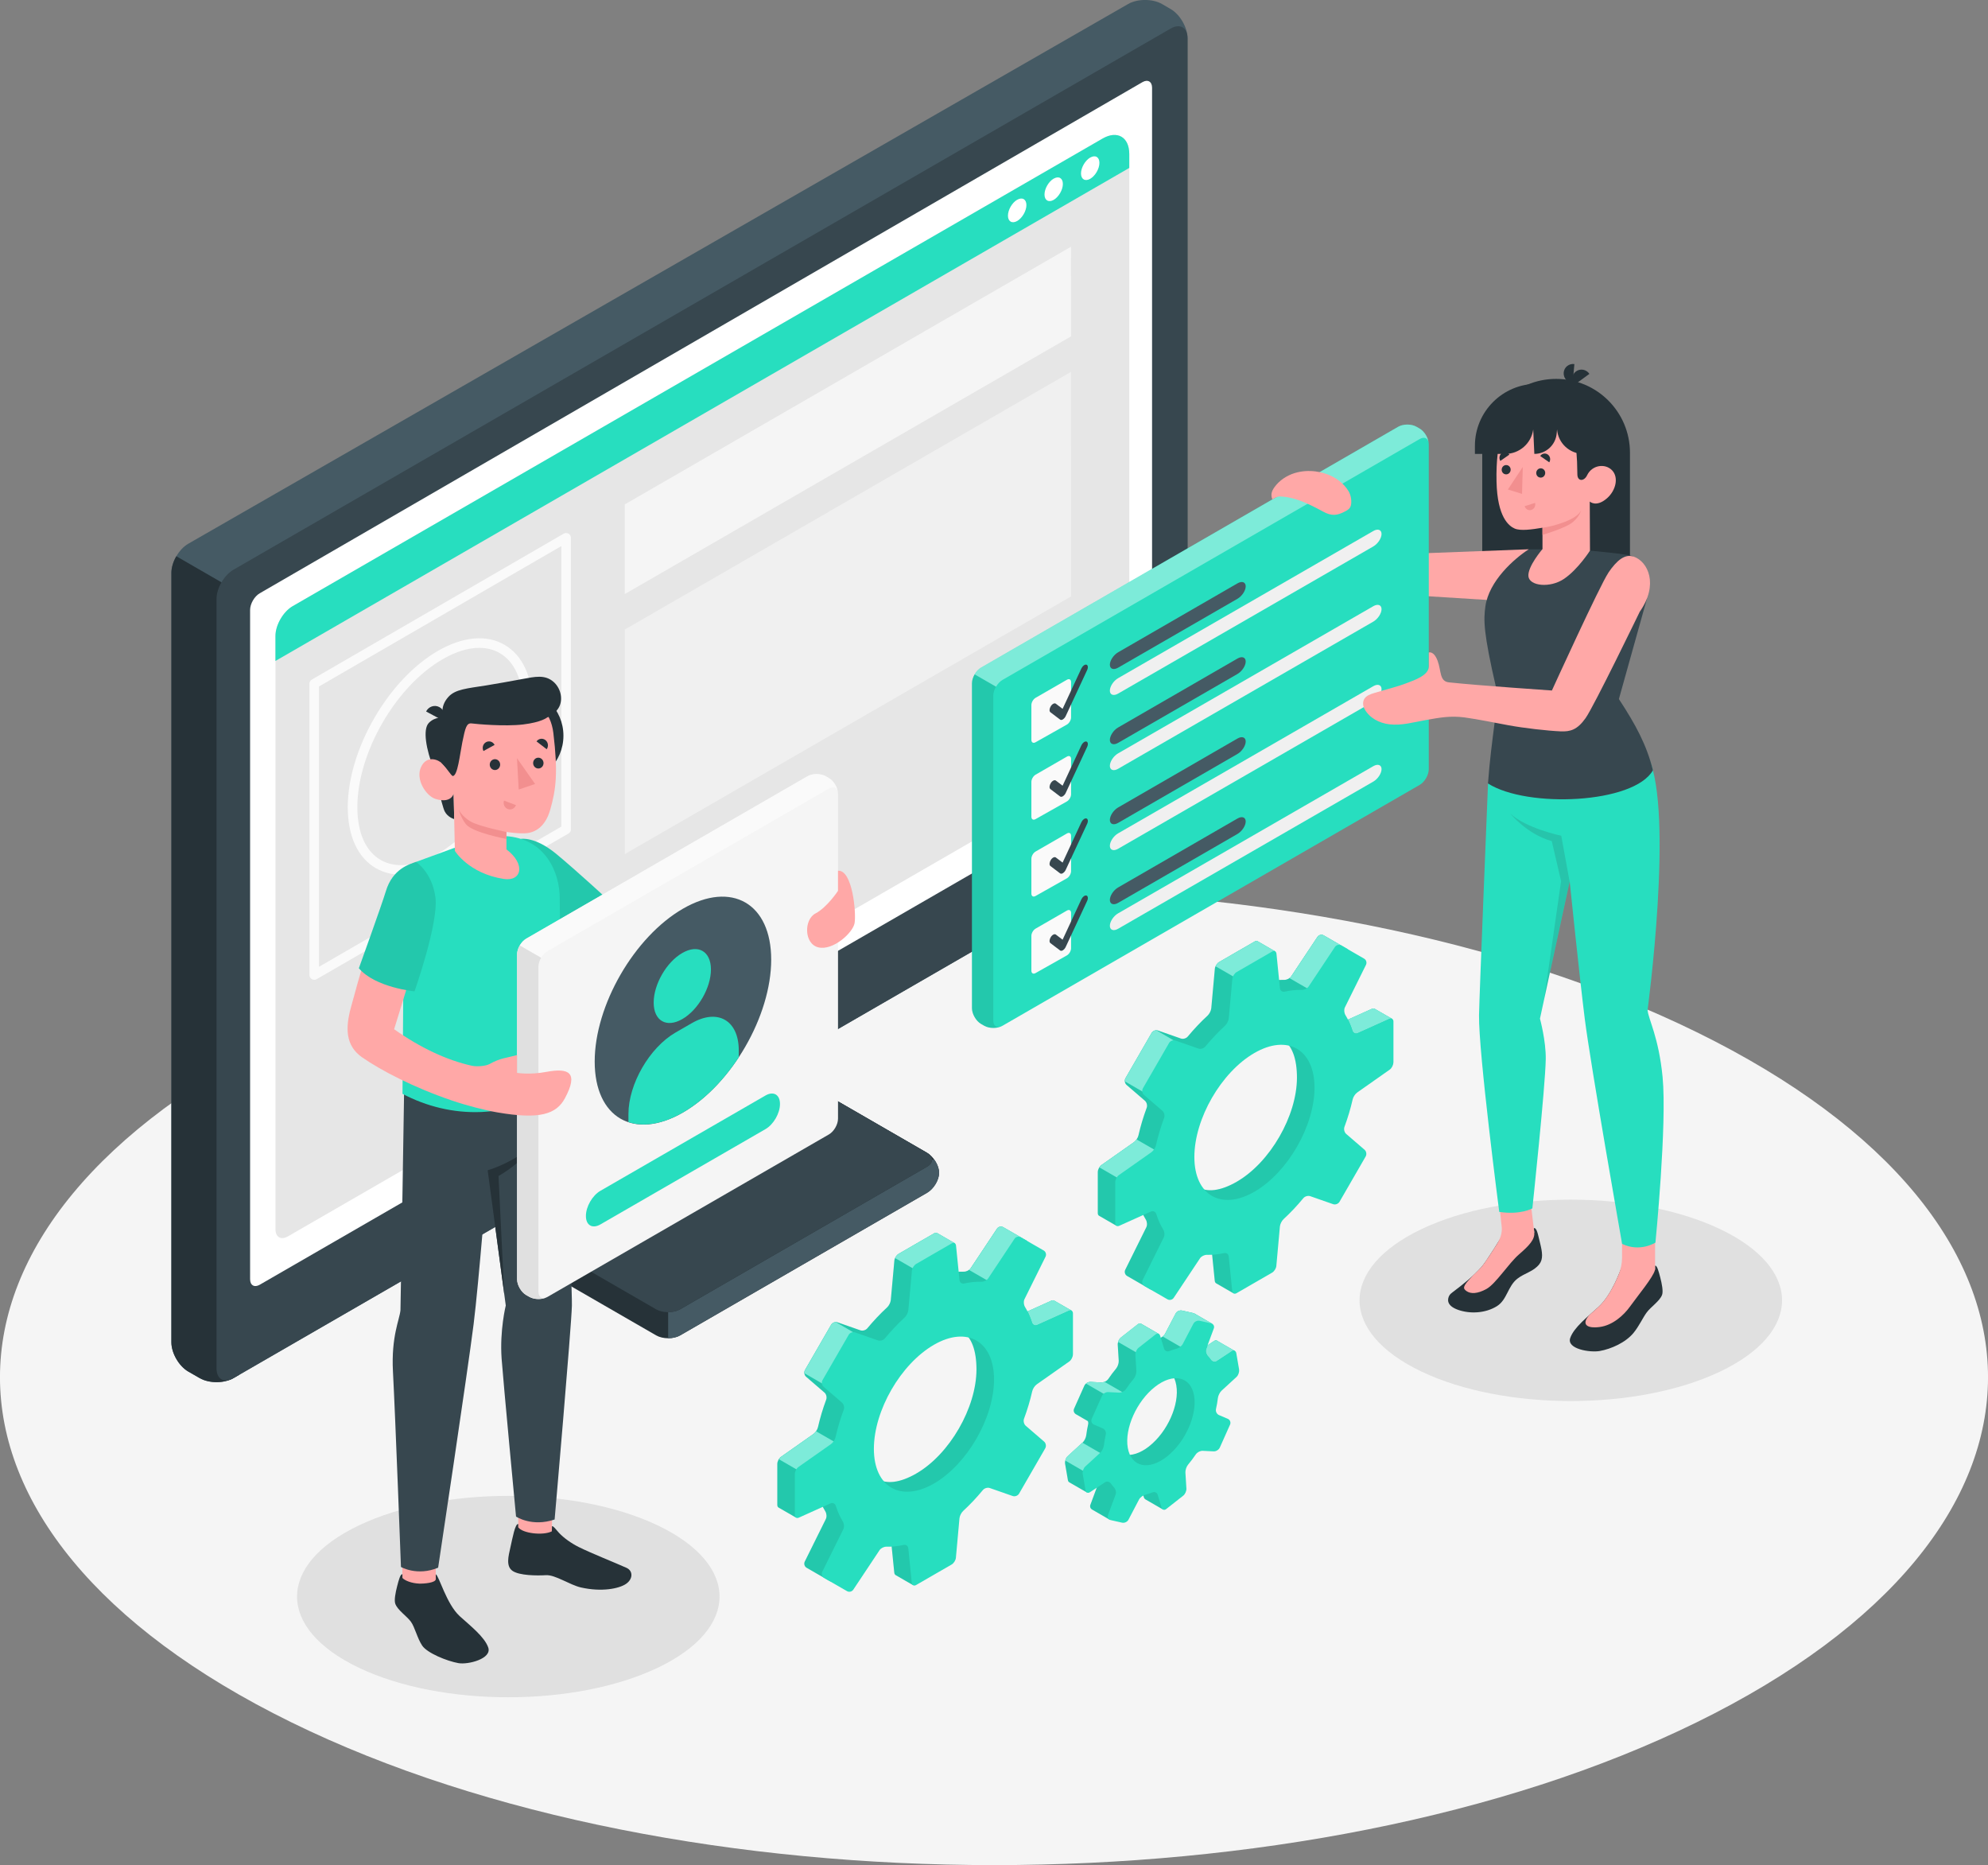 <?xml version="1.0" encoding="UTF-8"?>
<svg xmlns="http://www.w3.org/2000/svg" viewBox="0 0 439.49 412.27">
  <rect x="0" y="0" width="439.49" height="412.27" fill="#808080" stroke="none"/>
  <defs>
    <style>
      .cls-1 {
        fill: #ffa8a7;
      }

      .cls-2 {
        fill: #fafafa;
      }

      .cls-3 {
        fill: #27debf;
      }

      .cls-4 {
        fill: #263238;
      }

      .cls-5 {
        fill: #f0f0f0;
      }

      .cls-6 {
        fill: #37474f;
      }

      .cls-7, .cls-8 {
        fill: #fff;
      }

      .cls-9, .cls-8 {
        opacity: .4;
      }

      .cls-10 {
        fill: #e0e0e0;
      }

      .cls-11 {
        fill: #455a64;
      }

      .cls-12 {
        opacity: .15;
      }

      .cls-13 {
        fill: #f28f8f;
      }

      .cls-14 {
        fill: #f5f5f5;
      }

      .cls-15 {
        opacity: .1;
      }

      .cls-16 {
        fill: #e6e6e6;
      }
    </style>
  </defs>
  <g id="Floor">
    <path id="Floor-2" data-name="Floor" class="cls-14" d="M64.36,380.68c85.82,42.11,224.95,42.12,310.77,0,85.82-42.12,85.82-110.4,0-152.51-85.82-42.11-224.95-42.11-310.77,0-85.82,42.11-85.82,110.4,0,152.51Z"/>
  </g>
  <g id="Shadow">
    <path id="Shadow-2" data-name="Shadow" class="cls-10" d="M145.39,368.65c-18.24,8.69-47.8,8.69-66.04,0-18.24-8.69-18.24-22.78,0-31.48,18.24-8.69,47.8-8.69,66.04,0,18.24,8.69,18.24,22.79,0,31.48Z"/>
    <path id="Shadow-3" data-name="Shadow" class="cls-10" d="M380.28,303.17c-18.24,8.69-47.8,8.69-66.04,0-18.24-8.69-18.24-22.78,0-31.48,18.24-8.69,47.8-8.69,66.04,0,18.24,8.69,18.24,22.79,0,31.48Z"/>
  </g>
  <g id="Device">
    <g id="Device-2" data-name="Device">
      <g>
        <path class="cls-4" d="M170.01,191.61l-39.61,22.87c-1.47.85-2.9,2.89-3.19,4.56l-9.84,56.83c-.29,1.67.67,3.72,2.14,4.56l25.54,14.74c1.47.85,3.85.85,5.32,0l54.58-31.51c1.47-.85,2.66-2.83,2.66-4.42,0-1.59-1.19-3.57-2.66-4.42l-19.64-11.34c-1.47-.85-2.8-2.9-2.97-4.59l-4.37-42.88c-.17-1.69-1.43-3.7-2.81-4.5-1.38-.8-3.69-.75-5.16.1Z"/>
        <path class="cls-11" d="M147.71,285.18v10.63c.96,0,1.93-.21,2.66-.64l54.58-31.51c1.47-.85,2.66-2.83,2.66-4.42,0-.93-.41-1.99-1.05-2.88h-8.94l-49.92,28.82Z"/>
        <path class="cls-4" d="M175,194.49l-39.61,22.87c-1.47.85-2.9,2.89-3.19,4.56l-8.94,51.59c-.29,1.67.67,3.72,2.14,4.56l19.64,11.34c1.47.85,3.85.85,5.32,0l54.58-31.51c1.47-.85,1.47-2.22,0-3.07l-19.64-11.34c-1.47-.85-2.8-2.9-2.97-4.59l-4.37-42.88c-.17-1.69-1.5-2.37-2.97-1.52Z"/>
        <path class="cls-6" d="M204.95,254.82l-19.64-11.34c-.72-.42-1.41-1.13-1.95-1.95l-59.72,34.48c.38.86,1,1.62,1.76,2.06l19.64,11.34c1.47.85,3.85.85,5.32,0l54.58-31.51c1.47-.85,1.47-2.22,0-3.07Z"/>
      </g>
      <g>
        <path class="cls-11" d="M44.15,304.63l-2.54-1.46c-2.06-1.19-3.72-4.08-3.72-6.45V126.63c0-2.38,1.67-5.26,3.73-6.44L249.41.88c2.06-1.18,5.4-1.18,7.46,0l1.93,1.12c2.06,1.19,3.73,4.08,3.73,6.45v170.09c0,2.38-1.67,5.26-3.73,6.45l-207.2,119.63c-2.06,1.19-5.39,1.19-7.45,0Z"/>
        <path class="cls-4" d="M52.86,130.97l-13.88-8.02c-.68,1.17-1.09,2.48-1.09,3.67v170.09c0,2.38,1.67,5.26,3.73,6.45l2.54,1.46c2.06,1.19,5.39,1.19,7.45,0l1.27-.73v-172.93Z"/>
        <path class="cls-6" d="M47.87,302.48v-170.09c0-2.38,1.67-5.26,3.73-6.45L258.8,6.31c2.06-1.19,3.73-.22,3.73,2.15v170.09c0,2.38-1.67,5.26-3.73,6.45l-207.2,119.63c-2.06,1.19-3.73.22-3.73-2.15Z"/>
        <path class="cls-10" d="M145.17,239.08l19.64-11.34c1.47-.85,2.66-.25,2.66,1.35s-1.19,3.57-2.66,4.42l-19.64,11.34c-1.47.85-2.66.25-2.66-1.35,0-1.59,1.19-3.57,2.66-4.42Z"/>
        <path class="cls-7" d="M57.42,131.14L252.56,18.16c1.17-.68,2.13-.13,2.13,1.23v148.24c0,1.36-.95,3.01-2.13,3.69l-195.14,112.66c-1.18.68-2.13.13-2.13-1.23v-147.92c0-1.36.95-3.01,2.13-3.69Z"/>
      </g>
      <g id="Tab">
        <path class="cls-16" d="M64.69,133.99L243.74,30.63c3.25-1.88,5.91-.34,5.91,3.41v128.71c0,1.74-1.23,3.88-2.74,4.75l-183.27,105.8c-1.51.87-2.74.16-2.74-1.58v-131.14c0-2.41,1.71-5.38,3.8-6.59Z"/>
        <polygon class="cls-14" points="138.11 111.5 236.77 54.54 236.78 74.35 138.11 131.32 138.11 111.5"/>
        <polygon class="cls-5" points="138.11 139.16 236.77 82.2 236.78 131.84 138.11 188.8 138.11 139.16"/>
        <path class="cls-3" d="M249.65,37.12v-3.08c0-3.75-2.66-5.29-5.91-3.41l-179.05,103.36c-2.09,1.21-3.8,4.17-3.8,6.59v5.52L249.65,37.12Z"/>
        <path class="cls-7" d="M224.87,44.15c-1.12.65-2.04,2.23-2.04,3.52s.91,1.82,2.04,1.18c1.12-.65,2.04-2.23,2.04-3.52s-.91-1.82-2.04-1.17Z"/>
        <path class="cls-7" d="M232.94,39.48c-1.12.65-2.03,2.23-2.03,3.52s.91,1.82,2.03,1.18c1.12-.65,2.03-2.23,2.03-3.52s-.91-1.82-2.03-1.17Z"/>
        <path class="cls-7" d="M241.02,34.82c-1.12.65-2.04,2.23-2.04,3.52s.91,1.82,2.04,1.18c1.12-.65,2.03-2.23,2.03-3.52s-.91-1.82-2.03-1.17Z"/>
        <path class="cls-2" d="M69.47,216.58c-.18,0-.36-.05-.53-.14-.33-.19-.53-.54-.53-.92v-64.4c0-.38.2-.73.53-.91l55.68-32.25c.33-.19.73-.19,1.06,0,.33.19.53.54.53.92v64.45c0,.38-.2.73-.53.91l-55.68,32.2c-.16.09-.35.14-.53.14ZM70.52,151.74v61.96l53.57-30.98v-62.01l-53.57,31.03Z"/>
        <path class="cls-2" d="M88.65,193.34c-2.02,0-3.9-.48-5.56-1.44-4-2.31-6.21-7.1-6.21-13.48,0-12.69,8.93-28.18,19.9-34.53,5.51-3.19,10.74-3.68,14.74-1.37,4.01,2.31,6.21,7.1,6.21,13.49,0,12.7-8.93,28.19-19.9,34.53-3.22,1.86-6.34,2.8-9.18,2.8ZM105.96,143.2c-2.47,0-5.23.85-8.12,2.52-10.39,6.02-18.84,20.69-18.84,32.71,0,5.6,1.83,9.73,5.15,11.65,3.32,1.91,7.8,1.43,12.63-1.36,10.39-6.01,18.84-20.68,18.84-32.71,0-5.6-1.83-9.74-5.16-11.66-1.33-.77-2.85-1.15-4.51-1.15Z"/>
      </g>
    </g>
  </g>
  <g id="Gear">
    <g>
      <g>
        <path class="cls-3" d="M307.77,225.22l-3.87-2.23h0c-.16-.09-.37-.09-.61.01l-7,3.15c-.49.22-1-.02-1.17-.54-.41-1.29-.93-2.44-1.56-3.47-.28-.46-.35-1.21-.11-1.69l4.66-9.4c.24-.49.06-1.1-.41-1.37l-5.06-2.92c-.47-.27-1.09-.12-1.39.33l-5.81,8.74c-.3.45-.98.77-1.52.76-.66-.02-1.34.02-2.03.09v-6.39l-3.88-2.24h0c-.17-.09-.4-.08-.64.06l-7.86,4.54c-.47.27-.89.93-.94,1.47l-.79,8.74c-.05.54-.42,1.27-.82,1.63-1.53,1.41-2.99,2.96-4.37,4.62-.35.42-1.03.62-1.54.44l-5.04-1.76c-.51-.18-1.15.06-1.42.53l-5.78,10.01c-.27.47-.16,1.14.25,1.49l4.05,3.49c.41.35.58,1.05.39,1.56-.75,2.02-1.36,4.06-1.82,6.09-.12.53-.56,1.21-1.01,1.52l-7.18,5.05c-.44.31-.8,1-.8,1.55v9.07c0,.28.11.48.28.58h0s3.87,2.23,3.87,2.23l5.75-2.72c.22.47.46.92.72,1.34.28.46.35,1.21.11,1.69l-4.66,9.4c-.24.49-.06,1.1.41,1.37l5.06,2.92c.47.27,1.09.12,1.39-.33l5.81-8.74c.3-.45.98-.77,1.52-.76,1.2.03,2.47-.09,3.78-.38.53-.12,1,.2,1.05.74l.77,7.63c.03.26.14.44.3.54h0s3.86,2.23,3.86,2.23l4.64-6.82c.47-.27.89-.93.94-1.47l.79-8.74c.05-.54.51-1.11,1.01-1.32,2.24-.94,4.51-2.57,6.1-4.28.37-.4,1.05-.6,1.57-.42l3.1,1.09c.51.18,1.14-.05,1.42-.52l5.78-10.01c.27-.47.16-1.14-.25-1.49l-2.66-2.29c-.41-.35-.58-1.05-.43-1.57.64-2.24.78-5.17.72-7.25-.02-.54.31-1.23.75-1.54l7.18-5.05c.44-.31.8-1,.8-1.55l3.43-4.11.16-3.32ZM273.45,261.19c-7.33,4.23-11.89,1.23-11.89-7.24s6.06-18.84,13.39-23.07c7.33-4.23,11.77-1.15,11.77,7.31s-5.94,18.76-13.28,23Z"/>
        <path class="cls-15" d="M307.77,225.22l-3.87-2.23h0c-.16-.09-.37-.09-.61.01l-7,3.15c-.49.22-1-.02-1.17-.54-.41-1.29-.93-2.44-1.56-3.47-.28-.46-.35-1.21-.11-1.69l4.66-9.4c.24-.49.06-1.1-.41-1.37l-5.06-2.92c-.47-.27-1.09-.12-1.39.33l-5.81,8.74c-.3.45-.98.77-1.52.76-.66-.02-1.34.02-2.03.09v-6.39l-3.88-2.24h0c-.17-.09-.4-.08-.64.06l-7.86,4.54c-.47.27-.89.93-.94,1.47l-.79,8.74c-.05.54-.42,1.27-.82,1.63-1.53,1.41-2.99,2.96-4.37,4.62-.35.42-1.03.62-1.54.44l-5.04-1.76c-.51-.18-1.15.06-1.42.53l-5.78,10.01c-.27.47-.16,1.14.25,1.49l4.05,3.49c.41.35.58,1.05.39,1.56-.75,2.02-1.36,4.06-1.82,6.09-.12.53-.56,1.21-1.01,1.52l-7.18,5.05c-.44.31-.8,1-.8,1.55v9.07c0,.28.11.48.28.58h0s3.87,2.23,3.87,2.23l5.75-2.72c.22.47.46.92.72,1.34.28.46.35,1.21.11,1.69l-4.66,9.4c-.24.49-.06,1.1.41,1.37l5.06,2.92c.47.27,1.09.12,1.39-.33l5.81-8.74c.3-.45.98-.77,1.52-.76,1.2.03,2.47-.09,3.78-.38.53-.12,1,.2,1.05.74l.77,7.63c.03.26.14.44.3.54h0s3.86,2.23,3.86,2.23l4.64-6.82c.47-.27.89-.93.94-1.47l.79-8.74c.05-.54.51-1.11,1.01-1.32,2.24-.94,4.51-2.57,6.1-4.28.37-.4,1.05-.6,1.57-.42l3.1,1.09c.51.18,1.14-.05,1.42-.52l5.78-10.01c.27-.47.16-1.14-.25-1.49l-2.66-2.29c-.41-.35-.58-1.05-.43-1.57.64-2.24.78-5.17.72-7.25-.02-.54.31-1.23.75-1.54l7.18-5.05c.44-.31.8-1,.8-1.55l3.43-4.11.16-3.32ZM273.45,261.19c-7.33,4.23-11.89,1.23-11.89-7.24s6.06-18.84,13.39-23.07c7.33-4.23,11.77-1.15,11.77,7.31s-5.94,18.76-13.28,23Z"/>
        <g>
          <path class="cls-3" d="M296.58,214.16l1.54-3.11c.24-.49.06-1.1-.41-1.37l-5.06-2.92c-.47-.27-1.09-.12-1.39.33l-5.81,8.74c-.09.14-.23.26-.39.37l6.5,3.75,5.02-5.79Z"/>
          <path class="cls-3" d="M251.26,251.87c-.17.24-.36.45-.55.59l-7.18,5.05c-.18.13-.34.33-.47.54l4.38,2.53,9.53-5.42-5.7-3.29Z"/>
          <path class="cls-3" d="M255.62,227.72c-.4.02-.81.23-1.01.58l-5.78,10.01c-.13.22-.16.48-.13.73l4.98,2.88,7.91-10.7-5.97-3.5Z"/>
          <path class="cls-3" d="M268.74,213.59l6.16,3.56,7-4.04v-2.82l-3.88-2.24h0c-.17-.09-.4-.08-.64.06l-7.86,4.54c-.32.19-.61.56-.78.95Z"/>
          <path class="cls-3" d="M307.77,225.22h0c-.16-.1-.38-.1-.62,0l-7,3.15c-.49.22-1-.02-1.16-.54-.27-.88-.61-1.7-1-2.46l5.3-2.39c.24-.1.45-.1.61,0h0s3.88,2.23,3.88,2.23Z"/>
        </g>
        <g class="cls-9">
          <path class="cls-7" d="M296.58,214.16l1.54-3.11c.24-.49.06-1.1-.41-1.37l-5.06-2.92c-.47-.27-1.09-.12-1.39.33l-5.81,8.74c-.09.14-.23.26-.39.37l6.5,3.75,5.02-5.79Z"/>
          <path class="cls-7" d="M251.26,251.87c-.17.24-.36.45-.55.59l-7.18,5.05c-.18.13-.34.33-.47.54l4.38,2.53,9.53-5.42-5.7-3.29Z"/>
          <path class="cls-7" d="M255.62,227.72c-.4.02-.81.23-1.01.58l-5.78,10.01c-.13.22-.16.48-.13.73l4.98,2.88,7.91-10.7-5.97-3.5Z"/>
          <path class="cls-7" d="M268.74,213.59l6.16,3.56,7-4.04v-2.82l-3.88-2.24h0c-.17-.09-.4-.08-.64.06l-7.86,4.54c-.32.19-.61.56-.78.95Z"/>
          <path class="cls-7" d="M307.77,225.22h0c-.16-.1-.38-.1-.62,0l-7,3.15c-.49.22-1-.02-1.16-.54-.27-.88-.61-1.7-1-2.46l5.3-2.39c.24-.1.45-.1.61,0h0s3.88,2.23,3.88,2.23Z"/>
        </g>
        <path class="cls-3" d="M308.05,234.88v-9.08c0-.54-.4-.8-.89-.58l-7,3.15c-.49.22-1-.02-1.17-.54-.41-1.29-.93-2.44-1.56-3.47-.28-.46-.35-1.21-.11-1.69l4.66-9.4c.24-.49.06-1.1-.41-1.37l-5.06-2.92c-.47-.27-1.09-.12-1.39.33l-5.81,8.74c-.3.45-.98.77-1.52.76-1.2-.03-2.47.09-3.78.38-.53.12-1-.2-1.05-.74l-.77-7.63c-.05-.54-.48-.76-.95-.49l-7.86,4.54c-.47.27-.89.93-.94,1.47l-.79,8.74c-.05.54-.42,1.27-.82,1.63-1.53,1.41-2.99,2.96-4.37,4.62-.35.42-1.03.62-1.54.44l-5.05-1.76c-.51-.18-1.15.06-1.42.53l-5.78,10.01c-.27.47-.16,1.14.25,1.49l4.05,3.49c.41.35.58,1.05.39,1.56-.75,2.02-1.36,4.06-1.82,6.09-.12.53-.56,1.21-1.01,1.52l-7.18,5.05c-.44.31-.8,1-.8,1.55v9.07c0,.54.4.8.89.58l7-3.15c.49-.22,1,.02,1.17.54.41,1.29.93,2.44,1.56,3.47.28.46.35,1.21.11,1.7l-4.66,9.4c-.24.49-.06,1.1.41,1.37l5.06,2.92c.47.27,1.09.12,1.39-.33l5.81-8.74c.3-.45.98-.77,1.52-.76,1.2.03,2.47-.09,3.78-.38.53-.12,1,.2,1.05.74l.77,7.63c.05.54.48.76.95.49l7.86-4.54c.47-.27.89-.93.94-1.47l.79-8.74c.05-.54.42-1.27.82-1.63,1.53-1.41,2.99-2.96,4.36-4.62.35-.42,1.03-.62,1.54-.44l5.04,1.76c.51.18,1.15-.06,1.42-.53l5.78-10.01c.27-.47.16-1.14-.25-1.49l-4.05-3.49c-.41-.35-.58-1.05-.39-1.56.75-2.02,1.36-4.06,1.82-6.09.12-.53.56-1.21,1.01-1.52l7.18-5.05c.44-.31.8-1,.8-1.55ZM277.32,263.42c-7.33,4.23-13.28.8-13.28-7.67s5.94-18.76,13.28-23c7.33-4.23,13.28-.8,13.28,7.67s-5.94,18.76-13.28,23Z"/>
      </g>
      <g>
        <path class="cls-3" d="M269.08,296.35h0c-.19-.11-.43-.1-.68.07l-3.31,2.18c-.45.3-1.02.14-1.33-.3-.2-.29-.41-.55-.64-.79-.37-.39-.58-1.07-.39-1.57l5.26-3.33-3.92-2.26h0c-.08-.04-.16-.08-.26-.1l-2.49-.56c-.53-.12-1.16.17-1.41.65l-2.34,4.47c-.25.48-.89.93-1.42,1.07-.05.01-.1.03-.14.04.14-.42.21-1.04.21-1.04l-3.93-2.27h0c-.21-.12-.48-.1-.74.11l-3.74,2.94c-.43.33-.74,1.04-.71,1.58l.22,3.55c.03.54-.23,1.3-.58,1.72-.61.73-1.19,1.5-1.73,2.3-.31.45-.98.8-1.52.77l-2.4-.12c-.54-.03-1.16.35-1.38.85l-2.26,5.06c-.2.45-.03.97.39,1.22h0s2.66,1.54,2.66,1.54c.09.22.11.46.06.69-.18.81-.32,1.62-.42,2.41-.06.54-.41,1.27-.81,1.64l-3.31,3.04c-.4.37-.65,1.1-.56,1.63l.62,3.61c.04.24.15.4.3.49h0s3.95,2.28,3.95,2.28l.05-4.52c.45-.3,1.02-.14,1.33.3.2.29.41.55.64.79.37.39.58,1.07.39,1.58l-1.69,4.56c-.15.4,0,.81.33,1.01h0s3.94,2.28,3.94,2.28l1.07-2.94,1.52-3.78c.25-.48.89-.93,1.42-1.06.5-.13,1.01-.3,1.53-.51.5-.2,1.02.02,1.18.54l.84,2.8c.06.21.18.35.32.44h0s3.95,2.28,3.95,2.28l-.69-4.37,1.21-.95c.43-.33.74-1.04.71-1.58l-.22-3.55c-.03-.54.23-1.3.58-1.72.61-.73,1.54-1.12,2.08-1.92.31-.45.63-1.17,1.17-1.15l2.4.12c.54.03,1.16-.35,1.38-.85l2.26-5.06c.22-.49,0-1.07-.5-1.28l-1.94-.83c-.5-.21-.79-.81-.67-1.34.19-.81.32-1.62.42-2.41.06-.54.41-1.27.81-1.64l3.31-3.04c.28-.26.48-.7.55-1.13l3.01-2.34-3.92-2.26ZM254.05,319.69c-4.05,3.18-7.92,2.32-8.66-1.94-.73-4.25,2.58-9.65,6.63-12.84,4.05-3.18,7.3-2.94,8.03,1.31.73,4.25-1.96,10.28-6,13.46Z"/>
        <path class="cls-15" d="M269.08,296.35h0c-.19-.11-.43-.1-.68.07l-3.31,2.18c-.45.3-1.02.14-1.33-.3-.2-.29-.41-.55-.64-.79-.37-.39-.58-1.07-.39-1.57l5.26-3.33-3.92-2.26h0c-.08-.04-.16-.08-.26-.1l-2.49-.56c-.53-.12-1.16.17-1.41.65l-2.34,4.47c-.25.48-.89.93-1.42,1.07-.05.01-.1.03-.14.04.14-.42.21-1.04.21-1.04l-3.93-2.27h0c-.21-.12-.48-.1-.74.11l-3.74,2.94c-.43.33-.74,1.04-.71,1.58l.22,3.55c.03.54-.23,1.3-.58,1.72-.61.73-1.19,1.5-1.73,2.3-.31.45-.98.8-1.52.77l-2.4-.12c-.54-.03-1.16.35-1.38.85l-2.26,5.06c-.2.45-.03.97.39,1.22h0s2.66,1.54,2.66,1.54c.09.22.11.46.06.69-.18.81-.32,1.62-.42,2.41-.06.54-.41,1.27-.81,1.64l-3.31,3.04c-.4.37-.65,1.1-.56,1.63l.62,3.61c.04.24.15.4.3.49h0s3.95,2.28,3.95,2.28l.05-4.52c.45-.3,1.02-.14,1.33.3.2.29.41.55.64.79.37.39.58,1.07.39,1.58l-1.69,4.56c-.15.4,0,.81.33,1.01h0s3.94,2.28,3.94,2.28l1.07-2.94,1.52-3.78c.25-.48.89-.93,1.42-1.06.5-.13,1.01-.3,1.53-.51.5-.2,1.02.02,1.18.54l.84,2.8c.06.21.18.35.32.44h0s3.95,2.28,3.95,2.28l-.69-4.37,1.21-.95c.43-.33.74-1.04.71-1.58l-.22-3.55c-.03-.54.23-1.3.58-1.72.61-.73,1.54-1.12,2.08-1.92.31-.45.63-1.17,1.17-1.15l2.4.12c.54.03,1.16-.35,1.38-.85l2.26-5.06c.22-.49,0-1.07-.5-1.28l-1.94-.83c-.5-.21-.79-.81-.67-1.34.19-.81.32-1.62.42-2.41.06-.54.41-1.27.81-1.64l3.31-3.04c.28-.26.48-.7.55-1.13l3.01-2.34-3.92-2.26ZM254.05,319.69c-4.05,3.18-7.92,2.32-8.66-1.94-.73-4.25,2.58-9.65,6.63-12.84,4.05-3.18,7.3-2.94,8.03,1.31.73,4.25-1.96,10.28-6,13.46Z"/>
        <g>
          <path class="cls-3" d="M239.27,318.89l-3.27,3.01c-.24.22-.42.58-.5.94l4.86,2.81v-.26c.46-.3,1.02-.14,1.33.3,0,0,0,0,0,0l4.68-2.7-7.1-4.1Z"/>
          <path class="cls-3" d="M247.61,309.78c.37-.57.77-1.13,1.2-1.66l-4.66-2.69c-.23.09-.47.16-.69.15l-2.4-.12c-.34-.02-.71.13-.99.36l7.18,4.15.36-.17Z"/>
          <path class="cls-3" d="M273,298.61c-.18-.1-.42-.09-.67.08l-3.31,2.18c-.45.29-1.01.14-1.33-.3-.2-.29-.41-.55-.65-.79-.37-.39-.58-1.07-.39-1.58l.31-.84,1.42-.93c.25-.16.5-.18.69-.07h0s3.92,2.26,3.92,2.26Z"/>
          <path class="cls-3" d="M263.22,297.64s-.07-.09-.11-.13c-.37-.39-.58-1.07-.39-1.57l5.26-3.33-3.92-2.26h0c-.08-.04-.16-.08-.26-.1l-2.49-.56c-.53-.12-1.16.17-1.41.65l-2.34,4.47c-.11.22-.31.42-.53.6l5.3,3.06.92-.81Z"/>
          <path class="cls-3" d="M247.17,296.62l4.86,2.81,4-3.66c.11-.41.16-.9.16-.9l-3.93-2.27h0c-.21-.12-.48-.1-.74.11l-3.74,2.94c-.28.22-.5.59-.61.98Z"/>
        </g>
        <g class="cls-9">
          <path class="cls-7" d="M239.27,318.89l-3.27,3.01c-.24.22-.42.58-.5.94l4.86,2.81v-.26c.46-.3,1.02-.14,1.33.3,0,0,0,0,0,0l4.68-2.7-7.1-4.1Z"/>
          <path class="cls-7" d="M247.61,309.78c.37-.57.77-1.13,1.2-1.66l-4.66-2.69c-.23.09-.47.16-.69.15l-2.4-.12c-.34-.02-.71.13-.99.36l7.18,4.15.36-.17Z"/>
          <path class="cls-7" d="M273,298.61c-.18-.1-.42-.09-.67.08l-3.31,2.18c-.45.29-1.01.14-1.33-.3-.2-.29-.41-.55-.65-.79-.37-.39-.58-1.07-.39-1.58l.31-.84,1.42-.93c.25-.16.5-.18.69-.07h0s3.92,2.26,3.92,2.26Z"/>
          <path class="cls-7" d="M263.22,297.64s-.07-.09-.11-.13c-.37-.39-.58-1.07-.39-1.57l5.26-3.33-3.92-2.26h0c-.08-.04-.16-.08-.26-.1l-2.49-.56c-.53-.12-1.16.17-1.41.65l-2.34,4.47c-.11.22-.31.42-.53.6l5.3,3.06.92-.81Z"/>
          <path class="cls-7" d="M247.17,296.62l4.86,2.81,4-3.66c.11-.41.16-.9.16-.9l-3.93-2.27h0c-.21-.12-.48-.1-.74.11l-3.74,2.94c-.28.22-.5.59-.61.98Z"/>
        </g>
        <path class="cls-3" d="M273.93,302.72l-.62-3.61c-.09-.53-.53-.73-.99-.43l-3.31,2.18c-.45.3-1.02.14-1.33-.3-.2-.29-.41-.55-.64-.79-.37-.39-.58-1.07-.39-1.57l1.69-4.56c.19-.51-.09-1.02-.62-1.13l-2.49-.56c-.53-.12-1.16.17-1.41.65l-2.34,4.47c-.25.48-.89.93-1.42,1.06-.5.13-1.01.3-1.54.51-.5.2-1.02-.02-1.18-.54l-.84-2.8c-.16-.52-.63-.67-1.05-.33l-3.74,2.94c-.43.33-.74,1.04-.71,1.58l.22,3.55c.03.54-.23,1.3-.58,1.72-.61.73-1.19,1.5-1.73,2.3-.31.45-.98.8-1.52.77l-2.4-.12c-.54-.03-1.16.35-1.38.85l-2.26,5.06c-.22.49,0,1.07.5,1.28l1.94.83c.5.21.79.81.67,1.34-.18.81-.32,1.62-.42,2.41-.06.54-.41,1.27-.81,1.64l-3.31,3.04c-.4.37-.65,1.1-.56,1.63l.62,3.61c.09.53.53.73.99.43l3.31-2.18c.45-.3,1.02-.14,1.33.3.2.29.41.55.64.79.37.39.58,1.07.39,1.58l-1.69,4.56c-.19.51.09,1.02.62,1.13l2.49.56c.53.12,1.16-.17,1.41-.65l2.34-4.47c.25-.48.89-.93,1.42-1.06.5-.13,1.01-.3,1.53-.51.5-.2,1.02.02,1.18.54l.84,2.8c.16.52.63.67,1.05.33l3.74-2.94c.43-.33.74-1.04.71-1.58l-.22-3.55c-.03-.54.23-1.3.58-1.72.61-.73,1.19-1.5,1.73-2.3.31-.45.98-.8,1.52-.77l2.4.12c.54.03,1.16-.35,1.38-.85l2.26-5.06c.22-.49,0-1.07-.5-1.28l-1.94-.83c-.5-.21-.79-.81-.67-1.34.19-.81.32-1.62.42-2.41.06-.54.41-1.27.81-1.64l3.31-3.04c.4-.37.65-1.1.56-1.63ZM257.98,321.96c-4.05,3.18-7.92,2.32-8.66-1.94s1.96-10.28,6-13.46c4.05-3.18,7.92-2.32,8.66,1.94.73,4.25-1.96,10.28-6,13.46Z"/>
      </g>
      <g>
        <path class="cls-3" d="M236.92,289.72l-3.87-2.23h0c-.16-.09-.37-.09-.61.01l-7,3.15c-.49.22-1-.02-1.17-.54-.41-1.29-.93-2.44-1.56-3.47-.28-.46-.35-1.21-.11-1.69l4.66-9.4c.24-.49.06-1.1-.41-1.37l-5.06-2.92c-.47-.27-1.09-.12-1.39.33l-5.81,8.74c-.3.45-.98.77-1.52.76-.66-.02-1.34.02-2.03.09v-6.39l-3.88-2.24h0c-.17-.09-.4-.08-.64.06l-7.86,4.54c-.47.27-.89.93-.94,1.47l-.79,8.74c-.05.54-.42,1.27-.82,1.63-1.53,1.41-2.99,2.96-4.37,4.62-.35.42-1.03.62-1.54.44l-5.04-1.76c-.51-.18-1.15.06-1.42.53l-5.78,10.01c-.27.47-.16,1.14.25,1.49l4.05,3.49c.41.35.58,1.05.39,1.56-.75,2.02-1.36,4.06-1.82,6.09-.12.53-.56,1.21-1.01,1.52l-7.18,5.05c-.44.31-.8,1-.8,1.55v9.07c0,.28.11.48.28.58h0s3.87,2.23,3.87,2.23l5.75-2.72c.22.47.46.91.72,1.34.28.46.35,1.21.11,1.69l-4.66,9.4c-.24.49-.06,1.1.41,1.37l5.06,2.92c.47.27,1.09.12,1.39-.33l5.81-8.74c.3-.45.98-.77,1.52-.76,1.2.03,2.47-.09,3.78-.38.53-.12.99.2,1.05.74l.77,7.63c.03.26.14.44.3.54h0s3.86,2.23,3.86,2.23l4.64-6.82c.47-.27.89-.93.94-1.47l.79-8.74c.05-.54.51-1.11,1.01-1.32,2.24-.94,4.51-2.57,6.1-4.28.37-.4,1.05-.6,1.57-.42l3.1,1.09c.51.18,1.14-.05,1.42-.52l5.78-10.01c.27-.47.16-1.14-.25-1.49l-2.66-2.29c-.41-.35-.58-1.05-.43-1.57.64-2.24.78-5.17.72-7.25-.02-.54.31-1.23.75-1.54l7.18-5.05c.44-.31.8-1,.8-1.55l3.43-4.11.16-3.32ZM202.6,325.69c-7.33,4.23-11.89,1.23-11.89-7.24s6.06-18.84,13.39-23.07c7.33-4.23,11.77-1.15,11.77,7.31s-5.94,18.76-13.28,23Z"/>
        <path class="cls-15" d="M236.92,289.72l-3.87-2.23h0c-.16-.09-.37-.09-.61.01l-7,3.15c-.49.22-1-.02-1.17-.54-.41-1.29-.93-2.44-1.56-3.47-.28-.46-.35-1.21-.11-1.69l4.66-9.4c.24-.49.06-1.1-.41-1.37l-5.06-2.92c-.47-.27-1.09-.12-1.39.33l-5.81,8.74c-.3.45-.98.77-1.52.76-.66-.02-1.34.02-2.03.09v-6.39l-3.88-2.24h0c-.17-.09-.4-.08-.64.06l-7.86,4.54c-.47.27-.89.93-.94,1.47l-.79,8.74c-.05.54-.42,1.27-.82,1.63-1.53,1.41-2.99,2.96-4.37,4.62-.35.42-1.03.62-1.54.44l-5.04-1.76c-.51-.18-1.15.06-1.42.53l-5.78,10.01c-.27.47-.16,1.14.25,1.49l4.05,3.49c.41.35.58,1.05.39,1.56-.75,2.02-1.36,4.06-1.82,6.09-.12.53-.56,1.21-1.01,1.52l-7.18,5.05c-.44.31-.8,1-.8,1.55v9.07c0,.28.11.48.28.58h0s3.87,2.23,3.87,2.23l5.75-2.72c.22.47.46.91.72,1.34.28.46.35,1.21.11,1.69l-4.66,9.4c-.24.49-.06,1.1.41,1.37l5.06,2.92c.47.27,1.09.12,1.39-.33l5.81-8.74c.3-.45.98-.77,1.52-.76,1.2.03,2.47-.09,3.78-.38.53-.12.99.2,1.05.74l.77,7.63c.03.26.14.44.3.54h0s3.86,2.23,3.86,2.23l4.64-6.82c.47-.27.89-.93.94-1.47l.79-8.74c.05-.54.51-1.11,1.01-1.32,2.24-.94,4.51-2.57,6.1-4.28.37-.4,1.05-.6,1.57-.42l3.1,1.09c.51.18,1.14-.05,1.42-.52l5.78-10.01c.27-.47.16-1.14-.25-1.49l-2.66-2.29c-.41-.35-.58-1.05-.43-1.57.64-2.24.78-5.17.72-7.25-.02-.54.31-1.23.75-1.54l7.18-5.05c.44-.31.8-1,.8-1.55l3.43-4.11.16-3.32ZM202.6,325.69c-7.33,4.23-11.89,1.23-11.89-7.24s6.06-18.84,13.39-23.07c7.33-4.23,11.77-1.15,11.77,7.31s-5.94,18.76-13.28,23Z"/>
        <g>
          <path class="cls-3" d="M225.74,278.66l1.54-3.11c.24-.49.06-1.1-.41-1.37l-5.06-2.92c-.47-.27-1.09-.12-1.39.33l-5.81,8.74c-.09.14-.23.26-.39.37l6.5,3.75,5.02-5.79Z"/>
          <path class="cls-3" d="M180.41,316.38c-.17.24-.36.45-.55.59l-7.18,5.05c-.18.13-.34.33-.47.54l4.38,2.53,9.53-5.42-5.7-3.29Z"/>
          <path class="cls-3" d="M184.77,292.23c-.4.02-.81.23-1.01.58l-5.78,10.01c-.13.22-.16.48-.13.73l4.98,2.88,7.91-10.7-5.97-3.5Z"/>
          <path class="cls-3" d="M197.89,278.09l6.16,3.56,7-4.04v-2.82l-3.88-2.24h0c-.17-.09-.4-.08-.64.06l-7.86,4.54c-.32.19-.61.56-.78.95Z"/>
          <path class="cls-3" d="M236.92,289.73h0c-.16-.1-.38-.1-.62,0l-7,3.15c-.49.22-1-.02-1.16-.54-.27-.88-.61-1.7-1-2.46l5.3-2.39c.24-.1.45-.1.61,0h0s3.88,2.23,3.88,2.23Z"/>
        </g>
        <g class="cls-9">
          <path class="cls-7" d="M225.74,278.66l1.54-3.11c.24-.49.06-1.1-.41-1.37l-5.06-2.92c-.47-.27-1.09-.12-1.39.33l-5.81,8.74c-.09.14-.23.26-.39.37l6.5,3.75,5.02-5.79Z"/>
          <path class="cls-7" d="M180.41,316.38c-.17.24-.36.45-.55.59l-7.18,5.05c-.18.13-.34.33-.47.54l4.38,2.53,9.53-5.42-5.7-3.29Z"/>
          <path class="cls-7" d="M184.77,292.23c-.4.02-.81.23-1.01.58l-5.78,10.01c-.13.22-.16.48-.13.73l4.98,2.88,7.91-10.7-5.97-3.5Z"/>
          <path class="cls-7" d="M197.89,278.09l6.16,3.56,7-4.04v-2.82l-3.88-2.24h0c-.17-.09-.4-.08-.64.06l-7.86,4.54c-.32.19-.61.56-.78.95Z"/>
          <path class="cls-7" d="M236.92,289.73h0c-.16-.1-.38-.1-.62,0l-7,3.15c-.49.22-1-.02-1.16-.54-.27-.88-.61-1.7-1-2.46l5.3-2.39c.24-.1.45-.1.61,0h0s3.88,2.23,3.88,2.23Z"/>
        </g>
        <path class="cls-3" d="M237.2,299.39v-9.08c0-.54-.4-.8-.89-.58l-6.99,3.15c-.49.22-1-.02-1.17-.54-.41-1.29-.93-2.44-1.56-3.47-.28-.46-.35-1.21-.11-1.69l4.66-9.4c.24-.49.06-1.1-.41-1.37l-5.06-2.92c-.47-.27-1.09-.12-1.39.33l-5.81,8.74c-.3.45-.98.77-1.52.76-1.2-.03-2.47.09-3.78.38-.53.12-1-.2-1.05-.74l-.77-7.63c-.05-.54-.48-.76-.95-.49l-7.86,4.54c-.47.27-.89.93-.94,1.47l-.79,8.74c-.05.54-.42,1.27-.82,1.63-1.53,1.41-2.99,2.96-4.37,4.62-.35.42-1.03.62-1.54.44l-5.04-1.76c-.51-.18-1.15.06-1.42.53l-5.78,10.01c-.27.47-.16,1.14.25,1.49l4.05,3.49c.41.35.58,1.05.39,1.56-.75,2.02-1.36,4.06-1.82,6.09-.12.53-.56,1.21-1.01,1.52l-7.18,5.05c-.44.31-.8,1-.8,1.55v9.07c0,.54.4.8.89.58l6.99-3.15c.49-.22,1,.02,1.17.54.41,1.29.93,2.44,1.56,3.47.28.46.35,1.21.11,1.7l-4.66,9.4c-.24.49-.06,1.1.41,1.37l5.06,2.92c.47.27,1.09.12,1.39-.33l5.81-8.74c.3-.45.98-.77,1.52-.76,1.2.03,2.47-.09,3.78-.38.53-.12.99.2,1.05.74l.77,7.63c.05.54.48.76.95.49l7.86-4.54c.47-.27.89-.93.94-1.47l.79-8.74c.05-.54.42-1.27.82-1.63,1.53-1.41,2.99-2.96,4.36-4.62.35-.42,1.03-.62,1.54-.44l5.04,1.76c.51.18,1.15-.06,1.42-.53l5.78-10.01c.27-.47.16-1.14-.25-1.49l-4.05-3.49c-.41-.35-.58-1.05-.39-1.56.75-2.02,1.36-4.06,1.82-6.09.12-.53.56-1.21,1.01-1.52l7.18-5.05c.44-.31.8-1,.8-1.55ZM206.47,327.92c-7.33,4.23-13.28.8-13.28-7.67s5.94-18.76,13.28-23c7.33-4.23,13.28-.8,13.28,7.67s-5.94,18.76-13.28,23Z"/>
      </g>
    </g>
  </g>
  <g id="Character_2" data-name="Character 2">
    <g id="Character_girl" data-name="Character girl">
      <path class="cls-4" d="M327.69,129.35h32.65v-29.27c0-9.02-7.31-16.33-16.33-16.33h0c-9.02,0-16.33,7.31-16.33,16.33v29.27Z"/>
      <g>
        <g id="Girl_arm" data-name="Girl arm">
          <path class="cls-1" d="M337.96,121.41l-23.37.89c-.82-.7-5.44-6.21-5.44-6.21,0,0-12.7-1.63-12.78-1.17s12.49,13.9,13.73,15.26c.69.75,1.32,1.35,2.97,1.45,3.29.2,21.39,1.34,21.39,1.34l3.49-11.55Z"/>
        </g>
        <g id="Tab-2" data-name="Tab">
          <g>
            <path class="cls-3" d="M217.59,226.74l-.7-.4c-1.11-.64-2.02-2.21-2.02-3.49v-71.8c0-1.29.9-2.85,2.02-3.49l92.22-53.24c1.11-.64,2.92-.64,4.03,0l.7.4c1.11.64,2.02,2.21,2.02,3.49v71.8c0,1.29-.9,2.85-2.02,3.49l-92.22,53.24c-1.11.64-2.92.64-4.03,0Z"/>
            <path class="cls-8" d="M315.84,97.89c-.14-1.05-.98-1.43-2-.84l-92.22,53.24c-.56.32-1.06.88-1.43,1.5l-4.72-2.72c.36-.63.87-1.18,1.43-1.51l92.21-53.23c1.12-.64,2.93-.64,4.03,0l.7.4c1.01.59,1.87,1.95,2,3.17Z"/>
            <path class="cls-15" d="M221.28,226.9c-1.11.48-2.68.42-3.69-.16l-.71-.4c-1.11-.64-2.01-2.21-2.01-3.5v-71.79c0-.64.22-1.36.59-1.99l4.72,2.72c-.36.63-.59,1.35-.59,1.99v71.81c0,1.15.73,1.69,1.68,1.32Z"/>
          </g>
          <g>
            <path class="cls-2" d="M228.93,154.25l6.94-4c.51-.29.91-.06.91.53v7.8c0,.58-.41,1.29-.92,1.58l-6.93,3.91c-.51.29-.92.05-.92-.54v-7.69c0-.58.41-1.29.91-1.58Z"/>
            <path class="cls-6" d="M234.96,159.03c-.23.13-.45.14-.6.03l-2.14-1.62c-.29-.22-.25-.81.08-1.34.33-.52.83-.77,1.12-.55l1.49,1.13,4.15-8.92c.26-.56.75-.93,1.11-.84.35.1.43.62.17,1.18l-4.74,10.18c-.14.31-.37.57-.61.72-.01,0-.02.01-.03.02Z"/>
          </g>
          <g>
            <path class="cls-2" d="M228.93,171.24l6.94-4c.51-.29.91-.06.91.53v7.8c0,.58-.41,1.29-.92,1.58l-6.93,3.91c-.51.29-.92.05-.92-.54v-7.69c0-.58.41-1.29.91-1.58Z"/>
            <path class="cls-6" d="M234.96,176.02c-.23.13-.45.14-.6.03l-2.14-1.62c-.29-.22-.25-.81.08-1.34.33-.52.83-.77,1.12-.55l1.49,1.13,4.15-8.92c.26-.56.75-.93,1.11-.84.35.1.43.62.17,1.18l-4.74,10.18c-.14.31-.37.57-.61.72-.01,0-.02.01-.03.02Z"/>
          </g>
          <g>
            <path class="cls-2" d="M228.93,188.23l6.94-4c.51-.29.91-.06.91.53v7.8c0,.58-.41,1.29-.92,1.58l-6.93,3.91c-.51.29-.92.05-.92-.54v-7.69c0-.58.41-1.29.91-1.58Z"/>
            <path class="cls-6" d="M234.96,193.02c-.23.13-.45.14-.6.03l-2.14-1.62c-.29-.22-.25-.81.08-1.34.33-.52.83-.77,1.12-.55l1.49,1.13,4.15-8.92c.26-.56.75-.93,1.11-.84.35.1.43.62.17,1.18l-4.74,10.18c-.14.31-.37.57-.61.72-.01,0-.02.01-.03.02Z"/>
          </g>
          <g>
            <path class="cls-2" d="M228.93,205.27l6.94-4c.51-.29.91-.06.91.53v7.8c0,.58-.41,1.29-.92,1.58l-6.93,3.91c-.51.29-.92.05-.92-.54v-7.69c0-.58.41-1.29.91-1.58Z"/>
            <path class="cls-6" d="M234.96,210.06c-.23.13-.45.14-.6.03l-2.14-1.62c-.29-.22-.25-.81.08-1.34.33-.52.83-.77,1.12-.55l1.49,1.13,4.15-8.92c.26-.56.75-.93,1.11-.84.35.1.43.62.17,1.18l-4.74,10.18c-.14.31-.37.57-.61.72-.01,0-.02.01-.03.02Z"/>
          </g>
          <path class="cls-11" d="M245.36,146.93c0,.94.82,1.24,1.83.65l26.37-15.22c1.01-.58,1.83-1.82,1.83-2.76s-.82-1.24-1.83-.65l-26.37,15.23c-1.01.58-1.83,1.82-1.83,2.76Z"/>
          <path class="cls-5" d="M245.36,152.66c0,.94.82,1.24,1.83.65l56.4-32.52c1.01-.58,1.83-1.82,1.83-2.76s-.82-1.24-1.83-.65l-56.4,32.52c-1.01.58-1.83,1.82-1.83,2.76Z"/>
          <path class="cls-11" d="M245.36,163.55c0,.94.82,1.24,1.83.65l26.37-15.22c1.01-.58,1.83-1.82,1.83-2.76s-.82-1.24-1.83-.65l-26.37,15.23c-1.01.58-1.83,1.82-1.83,2.76Z"/>
          <path class="cls-5" d="M245.36,169.28c0,.94.82,1.24,1.83.65l56.4-32.52c1.01-.58,1.83-1.82,1.83-2.76s-.82-1.24-1.83-.65l-56.4,32.52c-1.01.58-1.83,1.82-1.83,2.76Z"/>
          <path class="cls-11" d="M245.36,181.24c0,.94.82,1.24,1.83.65l26.37-15.23c1.01-.58,1.83-1.82,1.83-2.76s-.82-1.24-1.83-.65l-26.37,15.23c-1.01.58-1.83,1.82-1.83,2.76Z"/>
          <path class="cls-5" d="M245.36,186.96c0,.94.82,1.24,1.83.65l56.4-32.52c1.01-.58,1.83-1.82,1.83-2.76s-.82-1.24-1.83-.65l-56.4,32.52c-1.01.58-1.83,1.82-1.83,2.76Z"/>
          <path class="cls-11" d="M245.36,198.92c0,.94.82,1.24,1.83.65l26.37-15.23c1.01-.58,1.83-1.82,1.83-2.76s-.82-1.24-1.83-.65l-26.37,15.23c-1.01.58-1.83,1.82-1.83,2.76Z"/>
          <path class="cls-5" d="M245.36,204.64c0,.94.82,1.24,1.83.65l56.4-32.52c1.01-.58,1.83-1.82,1.83-2.76s-.82-1.24-1.83-.65l-56.4,32.52c-1.01.58-1.83,1.82-1.83,2.76Z"/>
        </g>
      </g>
      <g>
        <path class="cls-4" d="M327.4,280.18c-1.88,2.06-3.96,3.72-6.19,5.39-.33.25-.68.51-.86.89-.29.61-.75,2.11,2.02,3.08,2.71.94,6.08.72,8.55-.82,2.27-1.42,2.38-4.39,4.52-6.07,1.59-1.25,3.58-1.57,4.86-3.21.89-1.14.66-2.65.2-4.53-.51-2.05-.74-3.6-1.42-3.44l.11.94c-.84,1.35-5.23,1.75-7.18.82,0,0-3.38,5.61-4.61,6.96Z"/>
        <path class="cls-1" d="M325.48,282.09s0-.01,0-.01c.66-.6,1.3-1.23,1.92-1.9.79-.87,2.48-3.51,3.58-5.27.67-1.07,1.15-2.36,1-3.77-.15-1.42-.55-5.05-.55-5.05l6.94-.49.81,6.81h0c.17,1.54-1.11,2.91-3.37,4.86-2.26,1.95-5.13,6.49-7.17,7.63-2.05,1.14-3.51,1.1-4.38.52-.9-.6-.99-1.06,1.22-3.31Z"/>
        <path class="cls-4" d="M358.59,280.8v-1.04c-.41,1.22-2.32,6.49-5.22,9.13-2.3,2.1-5.44,4.52-6.24,6.87-.83,2.43,4.37,3.25,6.52,2.87,2.5-.44,5.73-1.86,7.49-4.02,1.24-1.52,2.02-3.32,2.91-4.52.88-1.2,2.92-2.53,3.4-3.91.26-.76-.05-2.42-.42-3.83-.34-1.29-.7-2.71-1.15-2.59,0,.16,0,.8,0,.8-.53.59-2,1.17-3.65,1.23-1.07.04-3.66-.17-3.65-.99Z"/>
        <path class="cls-1" d="M351.29,290.74c.71-.64,1.43-1.26,2.08-1.85,2.02-1.85,3.56-4.97,4.45-7.11.51-1.22.77-2.52.77-3.84v-4.16h7.3v6.77h0s0,0,0,0v.18l-.04.02c-.35,1.52-3.7,5.55-5.6,8.18-1.28,1.76-3.7,4.01-6.59,4.39-2.74.37-4.15-.5-2.36-2.58Z"/>
        <path class="cls-3" d="M364.43,167.39c5.66,12.36-.2,55.88-.2,55.88.17,2.01,2.46,5.95,3.32,14.78,1.01,10.43-1.58,36.61-1.58,36.61,0,0-3.38,2.21-7.37.29,0,0-6.95-39.43-8.26-49.8-1.14-9.05-3.33-30.32-3.33-30.32l-6.57,30.33s1.35,4.95,1.28,8.98c-.1,6.13-2.96,32.96-2.96,32.96,0,0-2.54,1.49-7.32.78,0,0-4.6-35.27-4.47-43.49.07-4.4,1.99-51.24,1.99-51.24l35.48-5.78Z"/>
        <g class="cls-12">
          <path class="cls-4" d="M346.99,194.83l-1.84-10.1s-7.77-1.61-11.29-4.92c0,0,3.7,4.6,9.19,6.11l2.06,8.84-3.73,26,5.61-25.92Z"/>
        </g>
      </g>
      <g>
        <path class="cls-4" d="M347.67,84.75l.38-4.28c-1.2-.15-2.26.69-2.36,1.88-.1,1.18.79,2.26,1.99,2.4Z"/>
        <path class="cls-4" d="M347.9,85.18l3.47-2.54c-.68-1-2.01-1.24-2.97-.54-.96.7-1.18,2.08-.5,3.08Z"/>
        <path class="cls-6" d="M351.5,121.72s8.33.72,9.51,1.25c-5.98,6.55,3.11,9.26,3.11,9.26l-6.23,22.29c3.74,5.7,6.12,10.12,7.53,15.74-4.2,7.41-27.82,8.43-36.47,2.92.75-10.34,2.43-17.74,1.87-20.84-2.95-12.68-2.84-15.35-2.45-18.25.76-5.66,6.37-10.6,9.59-12.67h3l10.54.31Z"/>
        <path class="cls-1" d="M334.56,91.73c-1.76,1.04-3.93,5.46-3.72,14.74.18,7.86,2.73,9.8,4.01,10.36,1.28.56,3.75.22,6.15-.18v4.72s-3.32,3.85-3.11,6.01c.21,2.16,4.79,2.67,7.89.56,3.1-2.11,5.72-6.23,5.72-6.23l-.05-10.85s1.41,1.37,3.81-.72c1.98-1.73,2.64-4.64,1.1-6.21-1.54-1.56-4.39-1.14-5.48,1.09-.66,1.43-2.16,1.45-2.17-.18-.07-8.36-1.06-8.81-1.9-12.23-4.99-1.63-8.57-1.03-12.24-.89Z"/>
        <path class="cls-4" d="M339.62,104.5c-.03.57.39,1.05.94,1.07.55.03,1.01-.41,1.04-.98.03-.57-.39-1.05-.94-1.07-.55-.03-1.01.41-1.04.98Z"/>
        <path class="cls-13" d="M339.36,111.16l-2.3.73c.19.66.86,1.03,1.49.82.63-.2.99-.9.8-1.56Z"/>
        <path class="cls-4" d="M331.68,101.88l2-1.39c-.36-.57-1.11-.72-1.66-.34-.55.38-.7,1.16-.34,1.73Z"/>
        <path class="cls-4" d="M342.5,102.19l-2-1.39c.36-.57,1.11-.72,1.66-.34.55.38.7,1.16.34,1.73Z"/>
        <path class="cls-4" d="M331.98,103.78c-.03.57.39,1.05.94,1.07.55.03,1.01-.41,1.04-.98.03-.57-.39-1.05-.94-1.07-.55-.03-1.01.41-1.04.98Z"/>
        <polygon class="cls-13" points="336.64 103.22 336.48 109.17 333.35 108.2 336.64 103.22"/>
        <path class="cls-13" d="M341,116.66c2.53-.33,7.73-1.83,8.54-3.88,0,0-.27,1.29-1.82,2.62-1.55,1.33-6.72,2.83-6.72,2.83v-1.57Z"/>
        <path class="cls-4" d="M339.77,84.84h0c-7.57,0-13.71,6.14-13.71,13.71v1.78h6.71c3.12,0,5.76-2.31,6.18-5.4h0l.25,5.4h0c2.57,0,4.72-1.97,4.94-4.53l.08-.88h0c.24,3.06,2.8,5.41,5.86,5.41h.59l.69-9.68-11.6-5.8Z"/>
      </g>
      <path class="cls-1" d="M355.55,126.63c-1.87,2.75-12.47,26-12.47,26,0,0-15.99-1.08-22.76-1.8-2.13-.23-1.66-2.51-2.51-4.78-.86-2.26-1.94-1.82-1.94-1.82v3.02c.07,2.03-3.28,3.12-4.71,3.68-2.36.92-4.95,1.51-7.39,2.26-.83.26-1.72.57-2.17,1.31-.4.67-.3,1.56.07,2.24,1.11,1.99,3.26,3.09,5.47,3.36,2.72.32,5.36-.46,8.01-.93,3.13-.56,5.52-1,8.62-.59,2.98.4,6.86,1.22,9.81,1.75,3.4.62,8.46,1.2,11.42,1.33,2.14.09,3.68-.32,5.53-2.93,1.85-2.6,11.98-23.53,11.98-23.53,4.23-6.02,1.8-11.08-1.34-12.16-1.97-.67-3.76.83-5.63,3.58Z"/>
      <path class="cls-1" d="M290.97,104.23c.81.11,1.61.31,2.37.58,1.95.69,3.7,1.99,4.78,3.75.48.78.7,1.95.58,2.85-.03.26-.09.51-.22.73-.24.42-.69.67-1.12.9-1.77.96-3.02,1.04-4.81.07-1.98-1.07-4-2.13-6.16-2.78-1.08-.32-2.2-.54-3.33-.59-.74-.03-1.16.29-1.78.65-.4-1.02-.18-1.8.45-2.68,1.07-1.5,2.69-2.58,4.45-3.13,1.54-.48,3.19-.58,4.79-.36Z"/>
    </g>
  </g>
  <g id="Character_1" data-name="Character 1">
    <g>
      <g>
        <circle class="cls-4" cx="114.07" cy="162.62" r="10.49"/>
        <rect class="cls-1" x="88.96" y="340.04" width="7.39" height="12.64" transform="translate(185.3 692.72) rotate(180)"/>
        <polygon class="cls-1" points="114.57 339.36 121.95 339.62 122.32 326.24 114.57 325.98 114.57 339.36"/>
        <path class="cls-6" d="M89.44,231.67c0,7.05-.91,57.93-.91,57.93-.17,2.03-2.07,5.77-1.66,13.57.56,10.59,1.77,43.19,1.77,43.19,0,0,3.59,2.1,8.22.16,0,0,6.52-43.32,7.84-53.81,1.15-9.16,3.11-34.04,3.11-34.04l4,29.9s-1.36,5.46-.92,11.74c.35,4.85,3.19,34.91,3.19,34.91,0,0,3.48,2.36,8.53.65,0,0,3.73-42.84,3.82-47.3.1-5.08-2.46-56.9-2.46-56.9h-34.54Z"/>
        <path class="cls-3" d="M122.97,188.75c4.33,3.56,12.15,10.78,12.15,10.78l-12.21,6.72-7.75-20.82s3.04-.6,7.8,3.31Z"/>
        <path class="cls-15" d="M122.97,188.75c4.33,3.56,12.15,10.78,12.15,10.78l-12.21,6.72-7.75-20.82s3.04-.6,7.8,3.31Z"/>
        <path class="cls-3" d="M91.95,190.51s-2.76,2.77-2.76,9.47v14.47l-.21,27.33c10.6,5.59,23.99,5.91,35.3-2.35,0,0-.54-35.12-.54-40.88s-3.21-13.23-12.03-13.74l-11.39,2.65-8.36,3.06Z"/>
        <g>
          <g>
            <path class="cls-4" d="M95.94,170.08s1.7,7.98,2.38,9.29c.68,1.31,2.09,1.68,2.09,1.68l-.12-5.62-4.35-5.36Z"/>
            <path class="cls-4" d="M98.07,158.64s-1.83-.31-3.26,1.14c-1.4,1.43-.62,5.91,1.12,10.29l3.2.37-1.07-11.8Z"/>
            <path class="cls-1" d="M100.1,170.45c-.64.38-1.56-.85-2.35-1.68-.79-.83-3.38-1.96-4.66.76-1.31,2.77,1.14,6.42,3.17,7.06,3.51,1.1,4.03-1.15,4.03-1.15l.27,12.64s3.02,4.99,10.79,6.2c3.97.62,4.94-3.25.61-6.53v-3.85s3.17.48,4.72.24c2.58-.4,4.2-2.43,4.98-5.22,1.26-4.48,1.73-8.1.67-16.92-1.17-9.66-12.41-9.76-18.47-5.94-6.07,3.82-3.75,14.38-3.75,14.38Z"/>
            <path class="cls-4" d="M100.1,171.53c-.32,0-1.55-2.03-2.35-2.76-1.11-1.01.32-10.13.32-10.13,0,0-1.06-2.27,1.07-4.61,1.52-1.67,4.05-1.85,8.38-2.53,2.27-.36,5.71-.99,7.98-1.41,2.71-.5,4.95-1.04,6.86.62,1.49,1.29,2.13,3.58,1.33,5.38-.19.42-.46.8-.77,1.15-.55.61-1.17,1.09-1.95,1.34,0,0-1.18,1.05-5.29,1.55-4.11.5-10.5-.1-11.38-.22-1.19-.16-1.44.99-2.09,4.14-.56,2.77-1.03,7.46-2.12,7.48Z"/>
            <path class="cls-4" d="M98.08,159.35l-3.88-2.08c.55-1.11,1.87-1.55,2.94-.97,1.07.58,1.49,1.94.94,3.05Z"/>
            <path class="cls-13" d="M111.96,183.9s-5.75-1.16-7.77-2.23c-1.35-.72-2.46-1.96-2.78-2.75,0,0,.38,1.71,1.58,3.25,1.47,1.88,8.97,3.27,8.97,3.27v-1.53Z"/>
          </g>
          <g>
            <path class="cls-4" d="M110.57,169.01c0,.66-.52,1.2-1.15,1.2-.64,0-1.15-.54-1.15-1.2s.52-1.2,1.15-1.2c.64,0,1.15.54,1.15,1.2Z"/>
            <path class="cls-4" d="M109.35,164.65l-2.47,1.36c-.36-.71-.11-1.59.57-1.96.68-.38,1.53-.11,1.89.6Z"/>
            <path class="cls-13" d="M111.43,176.97l2.63.99c-.26.75-1.06,1.15-1.79.87-.73-.27-1.11-1.11-.84-1.86Z"/>
            <path class="cls-4" d="M120.86,165.61l-2.25-1.73c.46-.64,1.33-.78,1.96-.3.62.48.75,1.39.29,2.03Z"/>
            <path class="cls-4" d="M120.16,168.68c0,.66-.52,1.2-1.15,1.19-.64,0-1.15-.54-1.15-1.2s.52-1.2,1.15-1.19c.64,0,1.15.54,1.15,1.2Z"/>
            <polygon class="cls-13" points="114.29 167.59 114.67 174.52 118.29 173.29 114.29 167.59"/>
          </g>
        </g>
        <path class="cls-4" d="M96.34,349.04v-1.06c.71.31,2.35,6.57,5.28,9.25,2.33,2.12,5.51,4.58,6.32,6.95.84,2.46-4.43,3.82-6.6,3.44-2.53-.45-6.91-2.23-8.01-3.88-1.1-1.65-1.62-4.09-2.51-5.3s-2.96-2.56-3.44-3.96c-.27-.77.05-2.45.42-3.88.34-1.31.71-2.74,1.16-2.62,0,.16,0,.81,0,.81.54.59,2.02,1.18,3.69,1.25,1.08.04,3.7-.17,3.69-1Z"/>
        <path class="cls-4" d="M122.03,337.34c.38.01.7.55,1.54,1.47,1.02,1.11,2.69,2.3,4.34,3.13,2.77,1.38,8.14,3.51,10.58,4.61,1.52.68,1.45,2.52-.12,3.57-1.57,1.05-5.37,1.8-9.92.78-2.48-.56-5.71-2.85-7.76-2.72-2.04.12-5.87.09-7.38-.95-1.51-1.04-.91-3.26-.48-5.17.47-2.08,1.05-5.33,1.74-5.19v.72c.89,1.34,5.47,1.89,7.42.9l.04-1.14Z"/>
        <path class="cls-4" d="M107.82,258.68s5.9-1.66,10.28-5.9c0,0-1.98,3.72-7.89,7.17l1.26,26.06-3.66-27.34Z"/>
      </g>
      <g>
        <path class="cls-14" d="M117.03,286.66l-.7-.4c-1.11-.64-2.02-2.21-2.02-3.49v-71.8c0-1.29.9-2.85,2.02-3.49l62.18-35.9c1.11-.64,2.92-.64,4.03,0l.7.4c1.11.64,2.02,2.21,2.02,3.49v71.8c0,1.29-.9,2.85-2.02,3.49l-62.18,35.9c-1.11.64-2.92.64-4.03,0Z"/>
        <g>
          <path class="cls-11" d="M150.98,200.86c10.78-6.22,19.51-1.18,19.51,11.26s-8.74,27.57-19.51,33.79c-10.78,6.22-19.51,1.18-19.51-11.26s8.74-27.57,19.51-33.79Z"/>
          <path class="cls-3" d="M150.84,210.65c3.5-2.02,6.33-.38,6.33,3.65s-2.83,8.95-6.33,10.96c-3.5,2.02-6.33.38-6.33-3.65s2.83-8.95,6.33-10.96Z"/>
          <path class="cls-3" d="M163.32,232.17c0-6.63-4.66-9.32-10.4-6l-3.59,2.07c-5.74,3.32-10.4,11.38-10.4,18.01v1.78c3.32,1.1,7.5.5,12.05-2.12,4.68-2.7,8.98-7.09,12.34-12.2v-1.54Z"/>
        </g>
        <path class="cls-2" d="M185.24,175.15c-.14-1.05-.98-1.43-2-.84l-62.18,35.91c-.56.32-1.06.88-1.43,1.5l-4.72-2.72c.36-.63.87-1.18,1.43-1.51l62.17-35.9c1.12-.64,2.93-.64,4.03,0l.7.4c1.01.59,1.87,1.95,2,3.17Z"/>
        <path class="cls-10" d="M120.72,286.82c-1.11.48-2.68.42-3.69-.16l-.71-.4c-1.11-.64-2.01-2.21-2.01-3.5v-71.79c0-.64.22-1.36.59-1.99l4.72,2.72c-.36.63-.59,1.35-.59,1.99v71.81c0,1.15.73,1.69,1.68,1.32Z"/>
        <path class="cls-3" d="M129.53,268.76v.04c0,2.04,1.43,2.87,3.2,1.85l36.5-21.07c1.77-1.02,3.2-3.5,3.2-5.54v-.04c0-2.04-1.43-2.87-3.2-1.85l-36.5,21.07c-1.77,1.02-3.2,3.5-3.2,5.54Z"/>
      </g>
      <g>
        <path class="cls-1" d="M80.1,233.75c-3.79-2.63-3.74-6.56-2.53-11.04,8.25-30.5,10.77-30.66,14.38-32.2l2.89,12-7.71,24.99c5.77,4.1,11.71,6.88,17.25,8.09.98.21,2.97.09,3.85-.4,2.35-1.32,3.68-1.32,6.08-1.97v3.93s2.8.47,6.47-.22c4.98-.93,7.17.1,4.12,5.81-1.91,3.57-5.62,4.75-14.92,3.15-2.68-.46-6.75-1.5-10.01-2.61-8.5-2.88-15.76-6.68-19.86-9.53Z"/>
        <path class="cls-3" d="M91.95,190.51s3.55,2.23,4.31,7.82c.76,5.59-4.62,20.8-4.62,20.8,0,0-8.69-.83-12.3-5.11,0,0,5.02-13.9,5.97-17.04,1.5-4.99,5.27-5.96,6.64-6.46Z"/>
        <path class="cls-15" d="M91.95,190.51s3.55,2.23,4.31,7.82c.76,5.59-4.62,20.8-4.62,20.8,0,0-8.69-.83-12.3-5.11,0,0,5.02-13.9,5.97-17.04,1.5-4.99,5.27-5.96,6.64-6.46Z"/>
      </g>
      <path class="cls-1" d="M185.26,192.47v4.44s-2.41,3.66-4.98,5c-2.58,1.34-2.56,6.74.65,7.5,3.22.76,7.62-3.2,8-5.38.37-2.18-.44-11.79-3.67-11.56Z"/>
    </g>
  </g>
</svg>